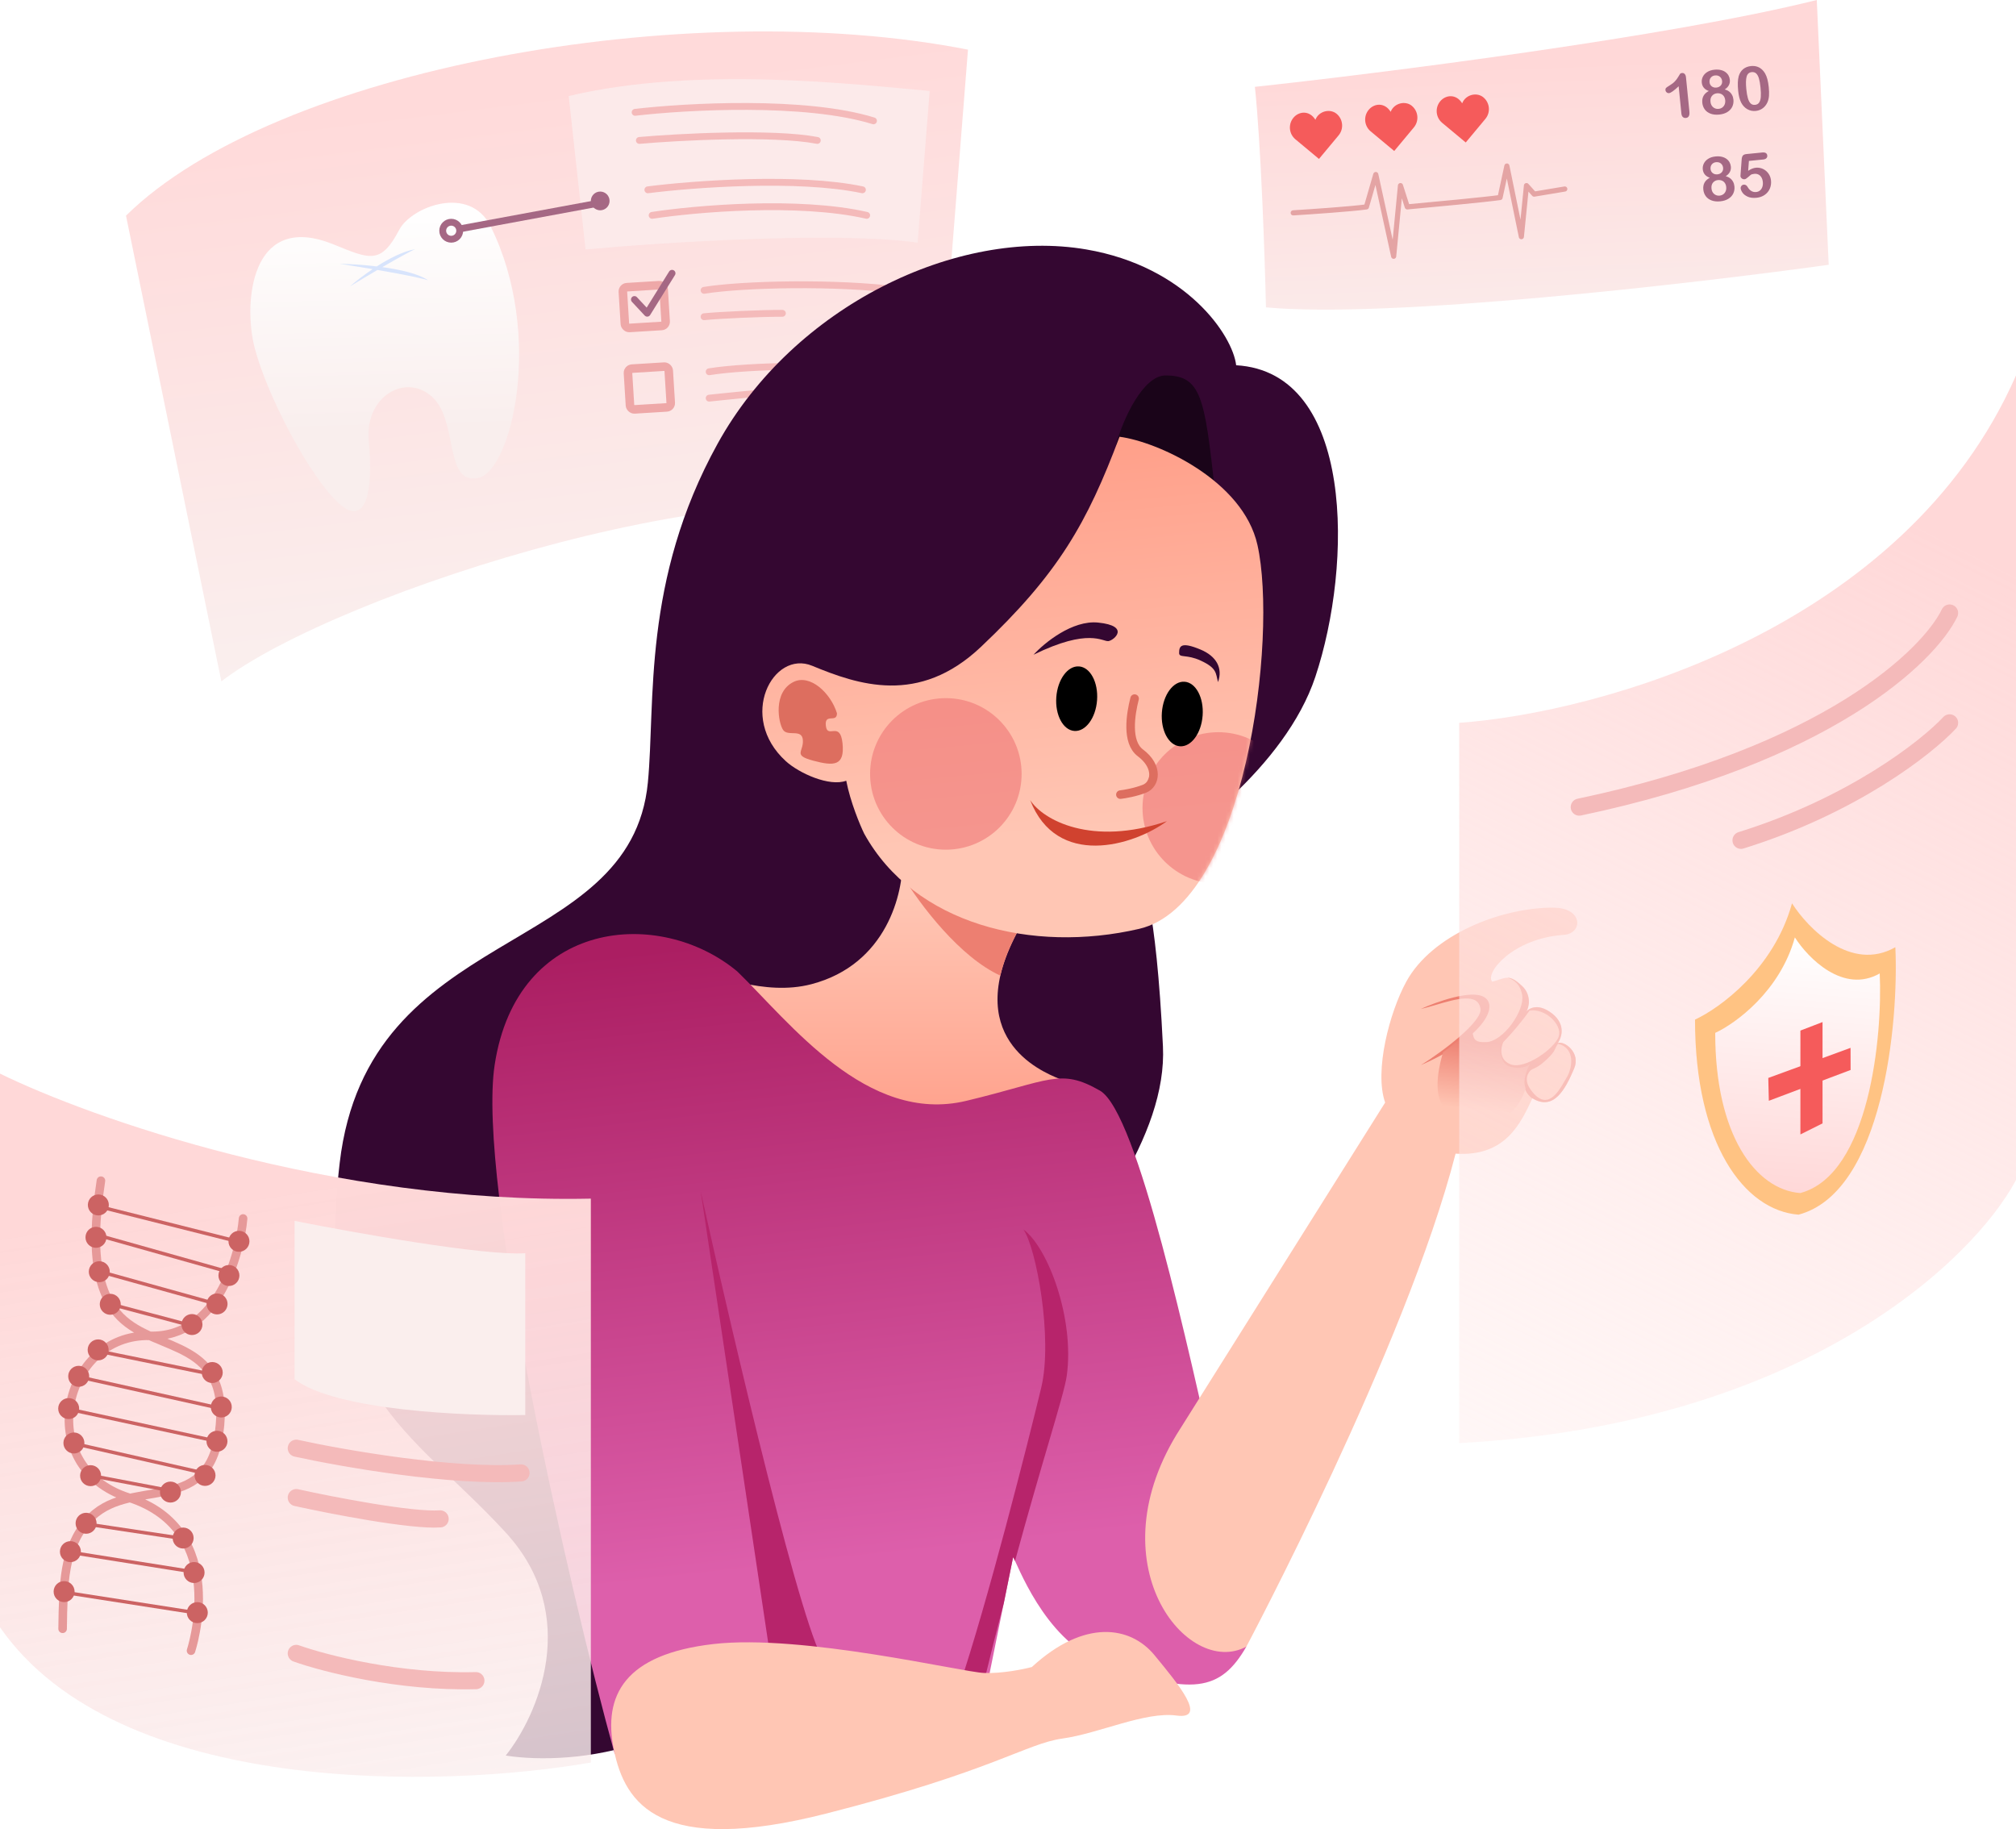 <svg width="496" height="450" viewBox="0 0 496 450" fill="none" xmlns="http://www.w3.org/2000/svg">
<path d="M238.155 12.213C168.95 -1.36 67.655 16.966 31 53.057L54.459 167.632C82.736 145.784 189.561 111.432 228.939 128.817L238.155 12.213Z" fill="url(#paint0_linear_22_12)"/>
<rect x="153.183" y="70.722" width="10.044" height="10.044" rx="1.052" transform="rotate(-3.541 153.183 70.722)" stroke="#EEA8A8" stroke-width="2.105" stroke-linejoin="round"/>
<path d="M156.089 73.685L159.236 77.058L165.344 67.236" stroke="#A56884" stroke-width="1.684" stroke-linecap="round" stroke-linejoin="round"/>
<path d="M173.223 71.426C182.718 69.89 205.899 69.331 221.608 71.426M173.223 77.919C177.482 77.5 187.257 77.081 192.493 77.081" stroke="#F4BABA" stroke-width="1.684" stroke-linecap="round"/>
<rect x="154.44" y="90.756" width="10.044" height="10.044" rx="1.052" transform="rotate(-3.541 154.44 90.756)" stroke="#EEA8A8" stroke-width="2.105" stroke-linejoin="round"/>
<path d="M174.479 91.459C183.975 89.923 207.155 89.365 222.865 91.459M174.479 97.953C178.738 97.534 187.466 96.486 192.702 96.486" stroke="#F4BABA" stroke-width="1.684" stroke-linecap="round"/>
<path d="M98.243 56.509C101.265 50.796 115.593 45.374 120.711 55.696C133.901 82.303 125.906 116.03 117.554 117.607C109.201 119.183 112.84 103.549 106.318 97.627C99.796 91.705 89.635 97.492 90.736 108.597C91.821 119.533 90.508 131.327 82.424 122.913C74.34 114.499 64.124 93.66 62.221 83.619C60.142 72.652 62.41 52.098 82.187 60.174C91.15 63.834 93.718 65.066 98.243 56.509Z" fill="url(#paint1_linear_22_12)"/>
<path d="M83.57 64.908C85.816 64.943 89.192 65.124 92.69 65.544C95.711 63.61 99.136 61.848 102.094 61.303C101.132 61.757 98.487 63.149 94.056 65.719C98.507 66.331 102.942 67.343 105.305 68.942C104.302 68.613 100.58 67.737 92.869 66.411C90.913 67.556 88.652 68.906 86.078 70.476C87.324 69.379 89.339 67.777 91.676 66.208C89.325 65.811 86.633 65.377 83.57 64.908Z" fill="#D8E4FC"/>
<path d="M144.063 61.372L139.919 23.629C171.496 16.122 210.441 20.779 228.73 22.378L225.769 59.703C205.876 56.867 163.01 59.634 144.063 61.372Z" fill="#FCEAEA"/>
<path d="M156.257 27.636C168.824 26.17 198.148 24.536 214.905 29.73M157.304 34.548C166.73 33.71 190.189 32.453 201.081 34.548M159.398 46.697C170.36 45.3 196.263 43.345 212.182 46.697M160.446 52.98C170.989 51.375 196.305 49.127 213.23 52.98" stroke="#F4BABA" stroke-width="1.684" stroke-linecap="round"/>
<circle cx="111.013" cy="56.764" r="2.091" stroke="#A56884" stroke-width="1.684"/>
<path d="M112.899 56.344L146.831 50.061" stroke="#A56884" stroke-width="1.684"/>
<circle cx="147.669" cy="49.432" r="2.304" fill="#A56884"/>
<path d="M267.27 61.371C291.88 65.581 303.297 82.527 304.135 89.858C333.25 91.534 332.831 138.871 323.614 166.52C316.242 188.639 291.079 207.016 279.419 213.439C280.955 213.579 284.446 222.571 286.121 257.425C288.216 300.993 211.973 356.5 192.493 397.973C176.909 431.151 140.617 434.419 124.419 431.905C132.239 422.13 143.186 397.47 124.419 377.027C100.959 351.473 76.989 342.598 83.574 286.121C90.486 226.844 155.209 236.061 159.398 192.493C161.29 172.818 157.932 142.851 176.574 109.128C195.216 75.405 235.432 55.926 267.27 61.371Z" fill="#340731"/>
<path d="M286.75 92.371C281.304 92.371 276.347 102.918 274.601 109.338C281.862 120.51 301.039 140.094 298.898 120.649C296.385 97.817 295.547 92.371 286.75 92.371Z" fill="#1A0419"/>
<path d="M199.615 242.135C218.215 237.276 222.306 219.583 222.027 211.344C236.48 208.203 262.452 207.239 250.723 228.52C236.061 255.121 255.959 263.5 260.567 265.385C265.175 267.27 261.615 272.925 244.02 275.02C226.425 277.115 203.811 274.241 193.121 263.5C149.344 219.513 176.365 248.209 199.615 242.135Z" fill="url(#paint2_linear_22_12)"/>
<path d="M253.479 221.389C253.111 223.428 252.227 225.791 250.723 228.52C248.358 232.811 246.892 236.628 246.116 240.019C236.175 235.472 226.548 222.86 221.87 215.205C221.904 214.877 221.934 214.556 221.957 214.242L253.479 221.389Z" fill="#ED7F71"/>
<path d="M309.371 134.054C305.811 118.135 284.725 108.64 275.439 107.453C267.48 128.608 260.458 141.078 241.297 159.189C226.007 173.642 211.028 168.425 199.824 163.797C190.189 159.817 181.392 176.365 193.331 187.257C196.614 190.251 204.083 193.61 208.203 192.074C209.208 197.269 211.554 202.896 212.601 205.061C224.959 227.473 254.074 234.594 280.257 228.52C306.439 222.446 314.44 156.715 309.371 134.054Z" fill="url(#paint3_linear_22_12)"/>
<mask id="mask0_22_12" style="mask-type:alpha" maskUnits="userSpaceOnUse" x="187" y="107" width="124" height="124">
<path d="M309.371 134.054C305.811 118.135 284.725 108.64 275.439 107.453C267.479 128.608 260.458 141.078 241.297 159.189C226.006 173.642 211.028 168.425 199.824 163.797C190.189 159.817 181.392 176.365 193.331 187.257C196.613 190.251 204.083 193.61 208.202 192.074C209.208 197.269 211.554 202.896 212.601 205.061C224.959 227.473 254.074 234.594 280.256 228.52C306.439 222.446 314.44 156.715 309.371 134.054Z" fill="url(#paint4_linear_22_12)"/>
</mask>
<g mask="url(#mask0_22_12)">
<g style="mix-blend-mode:multiply" opacity="0.6" filter="url(#filter0_f_22_12)">
<circle cx="299.736" cy="198.777" r="18.642" fill="#EF7575"/>
</g>
<g style="mix-blend-mode:multiply" opacity="0.6" filter="url(#filter1_f_22_12)">
<circle cx="232.709" cy="190.398" r="18.642" fill="#EF7575"/>
</g>
</g>
<path d="M195.216 167.777C199.274 165.757 204.36 170.432 205.921 175.482C205.921 178.008 202.8 175.288 203.19 178.59C203.58 181.892 206.701 177.231 207.286 182.863C207.872 188.496 205.141 188.496 200.068 187.137C194.996 185.777 197.727 185 197.532 182.087C197.337 179.173 193.826 181.31 192.655 179.561C191.485 177.813 190.144 170.302 195.216 167.777Z" fill="#DD6E5F"/>
<path d="M279.147 171.87C278.15 175.746 277.074 182.593 280.561 185.208C285.136 188.637 284.285 192.958 281.583 194.04C279.423 194.906 276.729 195.369 275.652 195.492" stroke="#DD6E5F" stroke-width="2.105" stroke-linecap="round"/>
<path d="M269.913 172.252C269.596 176.637 267.094 180.028 264.324 179.828C261.555 179.628 259.568 175.911 259.885 171.526C260.203 167.142 262.705 163.75 265.474 163.951C268.243 164.151 270.23 167.868 269.913 172.252Z" fill="black"/>
<path d="M295.886 176.022C295.569 180.407 293.067 183.799 290.297 183.598C287.528 183.398 285.541 179.681 285.858 175.297C286.176 170.912 288.678 167.52 291.447 167.721C294.216 167.921 296.203 171.638 295.886 176.022Z" fill="black"/>
<path d="M270.183 153.166C263.823 152.517 256.933 158.168 254.284 161.074C267.941 154.383 271.289 157.926 272.716 157.723C274.143 157.52 278.133 153.977 270.183 153.166Z" fill="#340731"/>
<path d="M295.369 159.803C299.274 161.435 300.898 164.363 299.674 167.81C299.072 165.636 299.5 164.404 295.371 162.502C291.941 160.923 290.101 161.912 290.101 160.655C290.101 158.996 290.489 157.763 295.369 159.803Z" fill="#340731"/>
<path d="M253.446 196.825C256.575 201.722 268.55 208.315 287.103 202.024C278.79 208.136 259.958 213.684 253.446 196.825Z" fill="#D0422F"/>
<path d="M237.736 270.831C213.23 276.696 194.308 251.491 181.392 238.993C162.331 223.108 127.142 226.006 121.696 262.033C117.339 290.855 139.709 389.873 151.23 431.486L242.973 414.101L249.257 383.101C250.164 384.288 256.797 403.209 270.621 408.655C293.293 417.586 300.365 415.986 306.648 405.094C302.04 400.486 289.975 409.577 286.121 391.479C282.267 373.382 292.126 364.878 299.317 362.364C292.405 332.482 279.957 273.68 270.621 268.317C260.777 262.662 258.36 265.895 237.736 270.831Z" fill="url(#paint5_linear_22_12)"/>
<path d="M249.732 384.023C252.993 372.016 255.848 362.289 258.029 354.86C260.499 346.444 262.104 340.977 262.453 338.486C264.417 324.452 257.844 306.858 251.77 302.459C254.912 306.788 259.101 329.27 256.169 341.419C252.907 354.933 243.055 393.957 235.825 415.455L241.964 414.292C243.684 407.18 245.359 400.555 246.963 394.417L249.257 383.101C249.352 383.225 249.51 383.545 249.732 384.023Z" fill="#B7246B"/>
<path d="M340.79 271.25L290.52 351.263C268.946 384.567 292.183 412.974 306.648 405.094C306.648 405.094 345.983 331.168 358.118 283.821C370.533 284.655 374.204 276.146 377.027 270.202C382.219 273.344 385.072 268.14 387.29 262.871C388.966 258.892 384.807 255.995 383.266 256.6C384.342 255.102 385.361 251.573 381.172 248.85C377.495 246.46 375.516 248.85 375.516 248.85C376.177 247.939 376.885 244.832 374.469 242.566C371.118 239.425 370.39 240.679 367.138 241.519C365.253 239.425 372.165 230.837 384.732 229.999C389.471 229.683 389.624 223.296 382.055 223.296C369.232 223.296 352.266 229.999 345.983 241.519C341.871 249.058 338.067 263.5 340.79 271.25Z" fill="#FFC6B4"/>
<path fill-rule="evenodd" clip-rule="evenodd" d="M370.872 240.548C372.377 240.982 374.048 242.065 374.513 244.858C375.142 248.628 369.905 256.169 365.716 256.378C362.736 256.527 362.571 255.583 362.277 253.9C362.24 253.69 362.202 253.469 362.155 253.236C362.155 253.236 361.132 253.236 361.527 254.912C362.257 258.017 364.9 257.936 367.231 257.865C367.573 257.855 367.908 257.844 368.229 257.844C368.349 257.844 368.448 257.737 368.557 257.619C368.608 257.564 368.661 257.508 368.718 257.458C368.227 258.12 368.092 260.983 370.952 263.081C372.349 264.105 373.047 264.128 374.513 263.974C374.513 267.413 375.592 269.282 377.005 270.249C377.012 270.233 377.019 270.218 377.027 270.202C382.219 273.344 385.072 268.14 387.29 262.871C388.966 258.892 384.807 255.995 383.266 256.6C384.342 255.102 385.361 251.573 381.172 248.85C377.495 246.46 375.516 248.85 375.516 248.85C376.177 247.939 376.885 244.832 374.469 242.566C372.852 241.05 371.846 240.558 370.872 240.548ZM371.581 261.824C368.732 260.651 369.247 257.705 369.861 256.378C371.868 254.353 374.724 250.952 376.304 248.628C380.072 248 384.358 251.979 383.52 254.912C382.682 257.844 375.142 263.29 371.581 261.824ZM377.399 262.873C377.123 262.996 376.877 263.106 376.608 263.29C375.979 263.938 374.804 265.616 376.608 268.108C380.557 273.561 383.324 268.765 384.909 266.017C385.09 265.704 385.255 265.417 385.405 265.175C386.871 262.812 387.69 257.844 383.301 256.797C383.006 257.192 382.862 257.508 382.713 257.837C382.394 258.537 382.049 259.294 380.169 260.986C378.737 262.275 377.996 262.606 377.399 262.873Z" fill="#ED7F70"/>
<path d="M349.588 248.209C353.428 246.464 361.904 243.434 365.088 245.277C369.067 247.581 364.459 255.54 349.588 262.034C354.894 258.75 364.669 251.351 364.25 248.209C363.709 244.151 358.158 245.784 353.356 247.196C351.996 247.596 350.697 247.979 349.588 248.209Z" fill="#ED7F70"/>
<path d="M355.033 258.892L361.736 253.865C361.736 254.772 362.155 256.671 363.831 257.006C365.506 257.342 368.02 256.727 369.067 256.378C368.858 258.124 369.067 261.782 371.581 262.452C374.094 263.123 375.84 262.313 376.398 261.824C375.7 263.011 374.513 265.846 375.351 267.689C374.653 270.482 371.706 276.067 365.506 276.067C357.756 276.067 350.635 273.973 355.033 258.892Z" fill="url(#paint6_linear_22_12)"/>
<path d="M172.385 293.034L189.77 409.283C196.403 411.378 208.37 414.31 203.176 409.283C197.981 404.256 180.484 329.689 172.385 293.034Z" fill="#B7246B"/>
<path d="M242.135 411.587C246.492 411.755 251.77 410.68 253.865 410.121C266.851 398.182 278.162 400.067 284.027 407.189L284.242 407.45C290.068 414.523 297.128 423.095 289.473 422.06C281.723 421.013 270.412 426.459 261.405 427.716C252.398 428.973 244.439 435.675 203.385 446.148C162.331 456.621 153.743 443.844 151.02 430.439C148.297 417.033 153.743 406.979 175.527 404.466C197.311 401.952 236.689 411.378 242.135 411.587Z" fill="#FFC6B4"/>
<path d="M496 92.371C468.518 154.874 393.225 175.387 359.013 177.831V355.033C443.467 350.509 485.527 310 496 290.311V92.371Z" fill="url(#paint7_linear_22_12)"/>
<path d="M440.893 222.233C436.446 238.359 423.131 248.024 417.029 250.841C417.003 281.428 429.135 297.792 442.5 298.832C463.308 293.307 467.188 251.52 466.315 233.034C455.411 239.245 444.824 228.422 440.893 222.233Z" fill="#FFC383"/>
<path d="M441.595 230.619C437.943 243.86 427.009 251.797 421.998 254.11C421.977 279.228 431.939 292.666 442.914 293.519C460.002 288.982 463.188 254.668 462.471 239.488C453.517 244.588 444.823 235.7 441.595 230.619Z" fill="url(#paint8_linear_22_12)"/>
<path d="M442.956 253.542L448.402 251.448V276.373L442.956 279.096V253.542Z" fill="#F55B5B"/>
<path d="M455.293 257.793L455.307 263.236L435.189 270.816L435.055 265.197L455.293 257.793Z" fill="#F55B5B"/>
<path d="M479.662 150.811C474.565 161.423 449.206 185.832 388.547 198.567M479.662 177.831C474.006 183.905 455.825 198.19 428.344 206.736" stroke="#F4BABA" stroke-width="4.21" stroke-linecap="round"/>
<path d="M308.743 21.365C310.251 35.608 311.187 63.466 311.466 75.615C341.293 78.463 416.196 69.82 449.918 65.142L446.986 0C410.791 9.049 339.743 18.014 308.743 21.365Z" fill="url(#paint9_linear_22_12)"/>
<path d="M318.229 28.963C319.562 27.363 322.149 27.077 323.629 29.466C324.482 27.285 327.249 26.663 328.849 27.996C330.449 29.328 330.666 31.706 329.333 33.306L324.507 39.099L318.713 34.273C317.113 32.941 316.896 30.563 318.229 28.963Z" fill="#F55B5B"/>
<path d="M354.341 24.915C355.673 23.315 358.261 23.029 359.74 25.418C360.593 23.237 363.361 22.615 364.961 23.948C366.56 25.28 366.777 27.658 365.444 29.258L360.618 35.051L354.824 30.225C353.225 28.892 353.008 26.515 354.341 24.915Z" fill="#F55B5B"/>
<path d="M336.746 27.01C338.079 25.41 340.666 25.123 342.146 27.512C342.999 25.331 345.766 24.709 347.366 26.042C348.966 27.375 349.182 29.752 347.85 31.352L343.024 37.146L337.23 32.32C335.63 30.987 335.413 28.61 336.746 27.01Z" fill="#F55B5B"/>
<path d="M318.169 52.365C322.707 52.086 332.663 51.401 336.182 50.899L338.486 42.939L342.885 63.047L344.56 45.662L346.236 50.899C352.38 50.34 365.548 49.097 369.067 48.595L370.743 40.845L374.304 58.23L375.56 45.662L377.446 47.757L384.986 46.5" stroke="#E4A4A4" stroke-width="1.263" stroke-linecap="round" stroke-linejoin="round"/>
<path d="M413.672 27.926L413.003 21.226C411.852 22.308 411.06 22.87 410.628 22.913C410.422 22.934 410.23 22.871 410.051 22.725C409.878 22.574 409.78 22.39 409.758 22.174C409.733 21.924 409.794 21.732 409.939 21.599C410.084 21.465 410.346 21.285 410.725 21.059C411.291 20.72 411.736 20.378 412.058 20.034C412.386 19.689 412.668 19.311 412.905 18.901C413.141 18.49 413.297 18.237 413.372 18.14C413.446 18.044 413.599 17.984 413.83 17.961C414.09 17.935 414.308 18.014 414.486 18.2C414.663 18.386 414.769 18.655 414.804 19.009L415.646 27.439C415.744 28.426 415.457 28.953 414.785 29.02C414.485 29.05 414.235 28.973 414.033 28.79C413.831 28.607 413.711 28.319 413.672 27.926ZM418.689 20.309C418.64 19.818 418.727 19.343 418.949 18.885C419.175 18.421 419.533 18.033 420.023 17.722C420.517 17.41 421.11 17.219 421.802 17.15C422.386 17.092 422.907 17.117 423.364 17.225C423.821 17.333 424.21 17.507 424.532 17.748C424.853 17.983 425.101 18.263 425.277 18.588C425.453 18.907 425.56 19.256 425.597 19.634C425.645 20.115 425.563 20.557 425.351 20.96C425.143 21.363 424.806 21.709 424.339 21.998C424.772 22.119 425.139 22.298 425.441 22.535C425.742 22.768 425.978 23.052 426.15 23.387C426.327 23.716 426.437 24.092 426.479 24.514C426.54 25.132 426.447 25.709 426.198 26.245C425.948 26.775 425.548 27.212 424.997 27.555C424.447 27.897 423.778 28.108 422.993 28.186C422.178 28.267 421.467 28.194 420.859 27.968C420.252 27.741 419.776 27.394 419.432 26.928C419.087 26.456 418.884 25.911 418.822 25.293C418.691 23.972 419.224 23.005 420.422 22.389C419.368 22.018 418.791 21.325 418.689 20.309ZM424.455 24.656C424.417 24.273 424.305 23.948 424.12 23.678C423.934 23.409 423.692 23.213 423.392 23.089C423.092 22.965 422.765 22.921 422.412 22.956C421.911 23.006 421.508 23.215 421.203 23.583C420.897 23.951 420.774 24.434 420.834 25.033C420.872 25.416 420.985 25.746 421.171 26.025C421.362 26.299 421.603 26.503 421.894 26.637C422.185 26.767 422.499 26.815 422.838 26.781C423.182 26.747 423.483 26.635 423.741 26.445C424 26.256 424.193 26.006 424.321 25.696C424.449 25.386 424.493 25.039 424.455 24.656ZM421.987 18.552C421.525 18.598 421.167 18.78 420.911 19.098C420.66 19.411 420.557 19.793 420.602 20.244C420.643 20.662 420.823 20.996 421.14 21.247C421.457 21.493 421.844 21.593 422.301 21.547C422.531 21.524 422.736 21.467 422.916 21.374C423.1 21.282 423.252 21.165 423.371 21.024C423.496 20.878 423.586 20.712 423.642 20.529C423.697 20.34 423.714 20.137 423.693 19.921C423.664 19.631 423.571 19.378 423.416 19.16C423.265 18.942 423.066 18.779 422.817 18.67C422.568 18.561 422.291 18.521 421.987 18.552ZM435.171 21.453C435.252 22.258 435.272 22.954 435.231 23.544C435.191 24.133 435.062 24.676 434.844 25.174C434.568 25.786 434.18 26.276 433.681 26.643C433.183 27.01 432.609 27.226 431.961 27.291C431.215 27.365 430.524 27.221 429.888 26.858C429.257 26.495 428.754 25.955 428.38 25.239C428.188 24.846 428.03 24.409 427.907 23.925C427.789 23.436 427.701 22.904 427.644 22.33C427.57 21.589 427.543 20.918 427.562 20.316C427.581 19.714 427.653 19.191 427.777 18.747C427.996 18.012 428.362 17.432 428.875 17.009C429.393 16.581 430.034 16.328 430.8 16.252C431.306 16.201 431.773 16.239 432.202 16.365C432.63 16.486 433.015 16.69 433.356 16.978C433.702 17.261 434.006 17.625 434.268 18.07C434.722 18.843 435.023 19.97 435.171 21.453ZM433.139 21.507C433.049 20.608 432.922 19.88 432.757 19.321C432.592 18.758 432.367 18.344 432.083 18.08C431.798 17.811 431.43 17.699 430.979 17.744C430.331 17.808 429.912 18.18 429.722 18.858C429.536 19.536 429.512 20.555 429.647 21.915C429.74 22.837 429.869 23.588 430.036 24.166C430.203 24.744 430.429 25.173 430.714 25.452C431 25.726 431.361 25.841 431.797 25.797C432.249 25.752 432.587 25.56 432.811 25.22C433.035 24.881 433.169 24.414 433.214 23.819C433.258 23.225 433.234 22.454 433.139 21.507Z" fill="#A56884"/>
<path d="M418.937 41.654C418.888 41.163 418.975 40.688 419.197 40.23C419.423 39.766 419.781 39.378 420.271 39.066C420.765 38.754 421.358 38.564 422.05 38.495C422.634 38.436 423.155 38.461 423.612 38.569C424.069 38.677 424.458 38.852 424.78 39.092C425.101 39.328 425.349 39.608 425.525 39.932C425.701 40.252 425.808 40.601 425.846 40.979C425.894 41.46 425.811 41.902 425.599 42.305C425.391 42.707 425.054 43.053 424.587 43.343C425.02 43.463 425.388 43.642 425.689 43.88C425.99 44.113 426.226 44.396 426.398 44.731C426.575 45.06 426.685 45.436 426.727 45.858C426.788 46.477 426.695 47.054 426.446 47.589C426.196 48.12 425.796 48.557 425.245 48.899C424.695 49.242 424.026 49.452 423.241 49.531C422.426 49.612 421.715 49.539 421.107 49.312C420.5 49.085 420.024 48.739 419.68 48.272C419.335 47.801 419.132 47.256 419.07 46.638C418.939 45.317 419.472 44.349 420.67 43.734C419.616 43.363 419.039 42.67 418.937 41.654ZM424.703 46.001C424.665 45.618 424.553 45.292 424.368 45.023C424.182 44.754 423.94 44.558 423.64 44.434C423.34 44.31 423.013 44.266 422.66 44.301C422.159 44.351 421.756 44.56 421.451 44.928C421.145 45.295 421.022 45.778 421.082 46.377C421.12 46.76 421.233 47.091 421.419 47.37C421.61 47.643 421.851 47.847 422.142 47.982C422.433 48.111 422.747 48.159 423.086 48.126C423.43 48.091 423.731 47.979 423.989 47.79C424.248 47.601 424.441 47.351 424.569 47.041C424.697 46.73 424.742 46.384 424.703 46.001ZM422.235 39.897C421.773 39.943 421.415 40.125 421.159 40.443C420.908 40.755 420.805 41.137 420.85 41.589C420.891 42.006 421.071 42.34 421.388 42.591C421.705 42.837 422.092 42.937 422.549 42.892C422.779 42.869 422.984 42.811 423.164 42.719C423.348 42.626 423.5 42.509 423.619 42.368C423.744 42.222 423.834 42.057 423.89 41.873C423.945 41.684 423.962 41.482 423.941 41.266C423.912 40.976 423.82 40.722 423.664 40.505C423.513 40.287 423.314 40.123 423.065 40.014C422.816 39.906 422.539 39.866 422.235 39.897ZM433.785 39.242L430.288 39.591L430.106 42.019C430.766 41.576 431.391 41.325 431.98 41.266C432.451 41.219 432.899 41.264 433.324 41.4C433.754 41.535 434.139 41.745 434.48 42.028C434.82 42.307 435.1 42.651 435.319 43.06C435.538 43.469 435.673 43.919 435.722 44.41C435.793 45.122 435.698 45.786 435.437 46.402C435.176 47.018 434.761 47.528 434.192 47.932C433.627 48.335 432.952 48.576 432.167 48.654C431.288 48.742 430.558 48.651 429.975 48.382C429.398 48.113 428.973 47.781 428.701 47.387C428.433 46.987 428.284 46.63 428.252 46.316C428.233 46.124 428.293 45.935 428.433 45.748C428.578 45.56 428.771 45.454 429.011 45.43C429.424 45.389 429.754 45.596 430.003 46.052C430.243 46.469 430.542 46.784 430.901 46.996C431.258 47.203 431.643 47.286 432.056 47.245C432.434 47.208 432.755 47.076 433.02 46.851C433.285 46.627 433.477 46.335 433.595 45.976C433.718 45.617 433.757 45.219 433.714 44.782C433.667 44.311 433.543 43.916 433.343 43.599C433.143 43.282 432.894 43.056 432.598 42.922C432.302 42.783 431.982 42.731 431.638 42.766C431.216 42.808 430.919 42.889 430.748 43.011C430.577 43.132 430.332 43.34 430.015 43.634C429.701 43.923 429.434 44.079 429.213 44.101C428.973 44.125 428.751 44.06 428.547 43.907C428.343 43.749 428.23 43.559 428.208 43.338C428.205 43.314 428.216 43.144 428.239 42.83L428.505 39.241C428.532 38.812 428.629 38.492 428.796 38.282C428.964 38.072 429.259 37.946 429.681 37.904L433.568 37.516C434.334 37.44 434.746 37.693 434.805 38.278C434.83 38.533 434.757 38.748 434.586 38.924C434.416 39.1 434.149 39.206 433.785 39.242Z" fill="#A56884"/>
<path d="M145.365 294.887C81.898 296.226 22.011 274.939 0 264.128V400.346C29.073 442.195 109.024 439.963 145.365 433.616V294.887Z" fill="url(#paint10_linear_22_12)"/>
<path d="M24.833 290.468C23.557 299.183 21.337 315.635 29.641 323.991C38.668 333.074 57.139 329.28 53.889 352.631C50.97 373.6 31.427 362.797 21.598 374.155C15.693 380.978 15.569 389.456 15.405 400.716M59.811 299.772C59.103 307.962 53.94 329.119 36.867 328.646C15.525 328.056 7.751 360.819 31.679 368.441C56.817 376.449 47.001 406.103 47.001 406.103" stroke="#E69999" stroke-width="2.105" stroke-linecap="round"/>
<path d="M24.659 296.914L58.321 305.381" stroke="#CC6363" stroke-width="0.842"/>
<circle cx="24.197" cy="296.438" r="2.581" transform="rotate(0.834 24.197 296.438)" fill="#CC6363"/>
<circle cx="58.791" cy="305.388" r="2.581" transform="rotate(0.834 58.791 305.388)" fill="#CC6363"/>
<path d="M19.826 338.841L53.736 346.373" stroke="#CC6363" stroke-width="0.842"/>
<circle cx="19.36" cy="338.599" r="2.581" transform="rotate(0.834 19.36 338.599)" fill="#CC6363"/>
<circle cx="54.443" cy="346.149" r="2.581" transform="rotate(0.834 54.443 346.149)" fill="#CC6363"/>
<path d="M17.364 346.782L52.212 354.328" stroke="#CC6363" stroke-width="0.842"/>
<circle cx="16.898" cy="346.54" r="2.581" transform="rotate(0.834 16.898 346.54)" fill="#CC6363"/>
<circle cx="53.382" cy="354.58" r="2.581" transform="rotate(0.834 53.382 354.58)" fill="#CC6363"/>
<path d="M18.648 355.247L50.685 362.517" stroke="#CC6363" stroke-width="0.842"/>
<circle cx="18.183" cy="355.005" r="2.581" transform="rotate(0.834 18.183 355.005)" fill="#CC6363"/>
<circle cx="50.444" cy="362.983" r="2.581" transform="rotate(0.834 50.444 362.983)" fill="#CC6363"/>
<path d="M21.645 374.998L44.12 378.376" stroke="#CC6363" stroke-width="0.842"/>
<circle cx="21.18" cy="374.757" r="2.581" transform="rotate(0.834 21.18 374.757)" fill="#CC6363"/>
<circle cx="45.058" cy="378.389" r="2.581" transform="rotate(0.834 45.058 378.389)" fill="#CC6363"/>
<path d="M16.239 391.812L47.841 396.73" stroke="#CC6363" stroke-width="0.842"/>
<circle cx="15.773" cy="391.571" r="2.581" transform="rotate(0.834 15.773 391.571)" fill="#CC6363"/>
<circle cx="48.544" cy="396.74" r="2.581" transform="rotate(0.834 48.544 396.74)" fill="#CC6363"/>
<path d="M17.79 381.981L47.049 386.63" stroke="#CC6363" stroke-width="0.842"/>
<circle cx="17.324" cy="381.739" r="2.581" transform="rotate(0.834 17.324 381.739)" fill="#CC6363"/>
<circle cx="47.75" cy="386.875" r="2.581" transform="rotate(0.834 47.75 386.875)" fill="#CC6363"/>
<path d="M25.078 332.582L51.044 337.887" stroke="#CC6363" stroke-width="0.842"/>
<circle cx="24.147" cy="332.1" r="2.581" transform="rotate(0.834 24.147 332.1)" fill="#CC6363"/>
<circle cx="52.22" cy="337.67" r="2.581" transform="rotate(0.834 52.22 337.67)" fill="#CC6363"/>
<path d="M24.322 303.948L57.736 313.35" stroke="#CC6363" stroke-width="0.842"/>
<circle cx="23.612" cy="304.407" r="2.581" transform="rotate(0.834 23.612 304.407)" fill="#CC6363"/>
<circle cx="56.322" cy="313.799" r="2.581" transform="rotate(0.834 56.322 313.799)" fill="#CC6363"/>
<path d="M24.662 312.868L53.17 320.791" stroke="#CC6363" stroke-width="0.842"/>
<circle cx="24.427" cy="312.865" r="2.581" transform="rotate(0.834 24.427 312.865)" fill="#CC6363"/>
<circle cx="53.404" cy="320.795" r="2.581" transform="rotate(0.834 53.404 320.795)" fill="#CC6363"/>
<path d="M27.36 320.885L46.992 326.098" stroke="#CC6363" stroke-width="0.842"/>
<circle cx="27.126" cy="320.881" r="2.581" transform="rotate(0.834 27.126 320.881)" fill="#CC6363"/>
<circle cx="47.231" cy="325.866" r="2.581" transform="rotate(0.834 47.231 325.866)" fill="#CC6363"/>
<path d="M22.523 363.046L41.241 366.603" stroke="#CC6363" stroke-width="0.842"/>
<circle cx="22.289" cy="363.042" r="2.581" transform="rotate(0.834 22.289 363.042)" fill="#CC6363"/>
<circle cx="41.938" cy="367.082" r="2.581" transform="rotate(0.834 41.938 367.082)" fill="#CC6363"/>
<path d="M129.236 308.324C119.182 308.994 87.205 303.297 72.473 300.365V339.324C82.527 347.032 114.504 348.401 129.236 348.121V308.324Z" fill="#FAEEED"/>
<path d="M72.892 356.29C84.342 358.804 111.432 363.537 128.189 362.364M72.892 368.439C81.759 370.394 101.253 374.178 108.29 373.675M72.892 406.77C79.734 409.214 98.153 413.975 117.088 413.473" stroke="#F4BABA" stroke-width="4.21" stroke-linecap="round"/>
<defs>
<filter id="filter0_f_22_12" x="255.837" y="154.877" width="87.799" height="87.799" filterUnits="userSpaceOnUse" color-interpolation-filters="sRGB">
<feFlood flood-opacity="0" result="BackgroundImageFix"/>
<feBlend mode="normal" in="SourceGraphic" in2="BackgroundImageFix" result="shape"/>
<feGaussianBlur stdDeviation="12.629" result="effect1_foregroundBlur_22_12"/>
</filter>
<filter id="filter1_f_22_12" x="188.81" y="146.499" width="87.799" height="87.799" filterUnits="userSpaceOnUse" color-interpolation-filters="sRGB">
<feFlood flood-opacity="0" result="BackgroundImageFix"/>
<feBlend mode="normal" in="SourceGraphic" in2="BackgroundImageFix" result="shape"/>
<feGaussianBlur stdDeviation="12.629" result="effect1_foregroundBlur_22_12"/>
</filter>
<linearGradient id="paint0_linear_22_12" x1="134.473" y1="17.385" x2="154.162" y2="175.317" gradientUnits="userSpaceOnUse">
<stop offset="0.026" stop-color="#FFDADA"/>
<stop offset="1" stop-color="#F9F2F1"/>
</linearGradient>
<linearGradient id="paint1_linear_22_12" x1="93.529" y1="50.504" x2="95.094" y2="110.594" gradientUnits="userSpaceOnUse">
<stop stop-color="white"/>
<stop offset="0.922" stop-color="#F9EEED"/>
</linearGradient>
<linearGradient id="paint2_linear_22_12" x1="221.817" y1="220.561" x2="221.817" y2="275.648" gradientUnits="userSpaceOnUse">
<stop stop-color="#FFC6B4"/>
<stop offset="1" stop-color="#FFA18C"/>
</linearGradient>
<linearGradient id="paint3_linear_22_12" x1="267.689" y1="204.013" x2="258.263" y2="101.378" gradientUnits="userSpaceOnUse">
<stop stop-color="#FFC6B4"/>
<stop offset="1" stop-color="#FF9C86"/>
</linearGradient>
<linearGradient id="paint4_linear_22_12" x1="267.689" y1="204.013" x2="258.263" y2="101.378" gradientUnits="userSpaceOnUse">
<stop stop-color="#FFC6B4"/>
<stop offset="1" stop-color="#FF9C86"/>
</linearGradient>
<linearGradient id="paint5_linear_22_12" x1="193.959" y1="229.986" x2="210.925" y2="383.729" gradientUnits="userSpaceOnUse">
<stop stop-color="#AB1E62"/>
<stop offset="1" stop-color="#DD5FAB"/>
</linearGradient>
<linearGradient id="paint6_linear_22_12" x1="366.554" y1="256.378" x2="364.25" y2="273.344" gradientUnits="userSpaceOnUse">
<stop stop-color="#ED7F70"/>
<stop offset="1" stop-color="#FFC6B4"/>
</linearGradient>
<linearGradient id="paint7_linear_22_12" x1="513.804" y1="150.182" x2="393.783" y2="387.29" gradientUnits="userSpaceOnUse">
<stop stop-color="#FFD8D8"/>
<stop offset="1" stop-color="#FFECEB" stop-opacity="0.4"/>
</linearGradient>
<linearGradient id="paint8_linear_22_12" x1="443.858" y1="230.795" x2="439.004" y2="293.215" gradientUnits="userSpaceOnUse">
<stop stop-color="white"/>
<stop offset="1" stop-color="#FFD8D8"/>
</linearGradient>
<linearGradient id="paint9_linear_22_12" x1="376.398" y1="15.29" x2="379.54" y2="102.007" gradientUnits="userSpaceOnUse">
<stop stop-color="#FFD8D8"/>
<stop offset="1" stop-color="#F9F2F1"/>
</linearGradient>
<linearGradient id="paint10_linear_22_12" x1="66.032" y1="293.213" x2="91.111" y2="454.336" gradientUnits="userSpaceOnUse">
<stop stop-color="#FFD8D8"/>
<stop offset="1" stop-color="#FAF0F0" stop-opacity="0.8"/>
</linearGradient>
</defs>
</svg>
